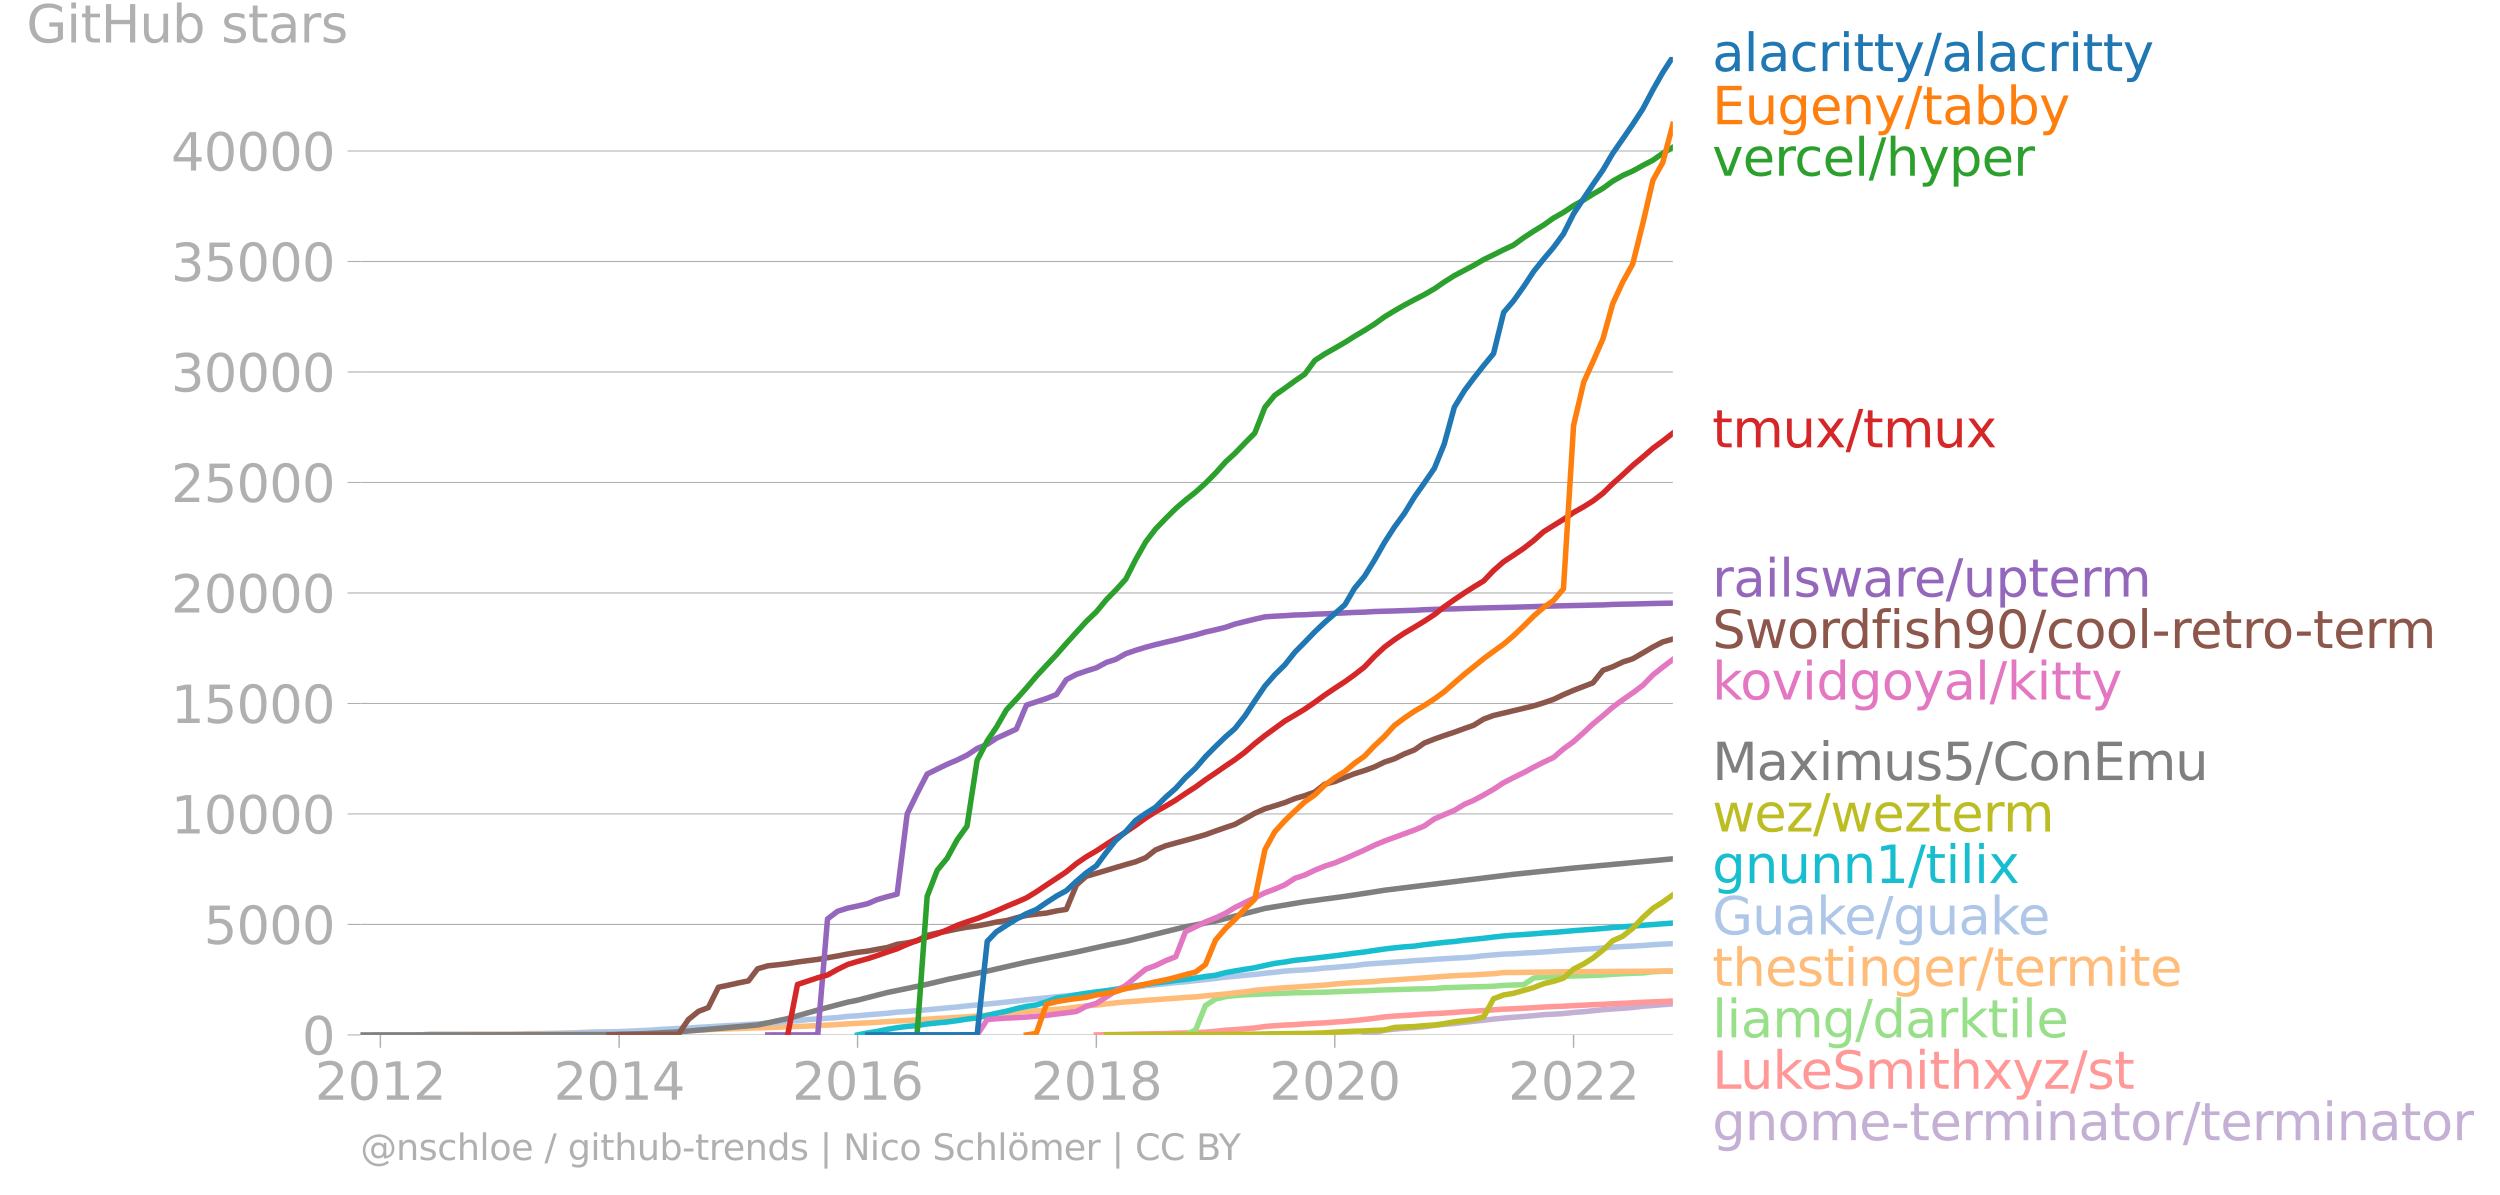 <svg xmlns="http://www.w3.org/2000/svg" xmlns:xlink="http://www.w3.org/1999/xlink" width="907.006" height="433.512" viewBox="0 0 680.254 325.134"><defs><style>*{stroke-linejoin:round;stroke-linecap:butt}</style></defs><g id="figure_1"><path id="patch_1" d="M0 325.134h680.254V0H0v325.134z" style="fill:none"/><g id="axes_1"><path id="patch_2" d="M98.073 281.606h357.12V15.494H98.073v266.112z" style="fill:none"/><g id="matplotlib.axis_1"><g id="xtick_1"><g id="line2d_1"><defs><path id="mca87d399ed" d="M0 0v3.5" style="stroke:#b0b0b0;stroke-width:.4"/></defs><use xlink:href="#mca87d399ed" x="103.495" y="281.606" style="fill:#b0b0b0;stroke:#b0b0b0;stroke-width:.4"/></g><g id="text_1" style="fill:#b0b0b0" transform="matrix(.14 0 0 -.14 85.68 299.244)"><defs><path id="DejaVuSans-32" d="M1228 531h2203V0H469v531q359 372 979 998 621 627 780 809 303 340 423 576 121 236 121 464 0 372-261 606-261 235-680 235-297 0-627-103-329-103-704-313v638q381 153 712 231 332 78 607 78 725 0 1156-363 431-362 431-968 0-288-108-546-107-257-392-607-78-91-497-524-418-433-1181-1211z" transform="scale(.016)"/><path id="DejaVuSans-30" d="M2034 4250q-487 0-733-480-245-479-245-1442 0-959 245-1439 246-480 733-480 491 0 736 480 246 480 246 1439 0 963-246 1442-245 480-736 480zm0 500q785 0 1199-621 414-620 414-1801 0-1178-414-1799Q2819-91 2034-91q-784 0-1198 620-414 621-414 1799 0 1181 414 1801 414 621 1198 621z" transform="scale(.016)"/><path id="DejaVuSans-31" d="M794 531h1031v3560L703 3866v575l1116 225h631V531h1031V0H794v531z" transform="scale(.016)"/></defs><use xlink:href="#DejaVuSans-32"/><use xlink:href="#DejaVuSans-30" x="63.623"/><use xlink:href="#DejaVuSans-31" x="127.246"/><use xlink:href="#DejaVuSans-32" x="190.869"/></g></g><g id="xtick_2"><use xlink:href="#mca87d399ed" id="line2d_2" x="168.466" y="281.606" style="fill:#b0b0b0;stroke:#b0b0b0;stroke-width:.4"/><g id="text_2" style="fill:#b0b0b0" transform="matrix(.14 0 0 -.14 150.651 299.244)"><defs><path id="DejaVuSans-34" d="M2419 4116 825 1625h1594v2491zm-166 550h794V1625h666v-525h-666V0h-628v1100H313v609l1940 2957z" transform="scale(.016)"/></defs><use xlink:href="#DejaVuSans-32"/><use xlink:href="#DejaVuSans-30" x="63.623"/><use xlink:href="#DejaVuSans-31" x="127.246"/><use xlink:href="#DejaVuSans-34" x="190.869"/></g></g><g id="xtick_3"><use xlink:href="#mca87d399ed" id="line2d_3" x="233.349" y="281.606" style="fill:#b0b0b0;stroke:#b0b0b0;stroke-width:.4"/><g id="text_3" style="fill:#b0b0b0" transform="matrix(.14 0 0 -.14 215.534 299.244)"><defs><path id="DejaVuSans-36" d="M2113 2584q-425 0-674-291-248-290-248-796 0-503 248-796 249-292 674-292t673 292q248 293 248 796 0 506-248 796-248 291-673 291zm1253 1979v-575q-238 112-480 171-242 60-480 60-625 0-955-422-329-422-376-1275 184 272 462 417 279 145 613 145 703 0 1111-427 408-426 408-1160 0-719-425-1154Q2819-91 2113-91q-810 0-1238 620-428 621-428 1799 0 1106 525 1764t1409 658q238 0 480-47t505-140z" transform="scale(.016)"/></defs><use xlink:href="#DejaVuSans-32"/><use xlink:href="#DejaVuSans-30" x="63.623"/><use xlink:href="#DejaVuSans-31" x="127.246"/><use xlink:href="#DejaVuSans-36" x="190.869"/></g></g><g id="xtick_4"><use xlink:href="#mca87d399ed" id="line2d_4" x="298.32" y="281.606" style="fill:#b0b0b0;stroke:#b0b0b0;stroke-width:.4"/><g id="text_4" style="fill:#b0b0b0" transform="matrix(.14 0 0 -.14 280.505 299.244)"><defs><path id="DejaVuSans-38" d="M2034 2216q-450 0-708-241-257-241-257-662 0-422 257-663 258-241 708-241t709 242q260 243 260 662 0 421-258 662-257 241-711 241zm-631 268q-406 100-633 378-226 279-226 679 0 559 398 884 399 325 1092 325 697 0 1094-325t397-884q0-400-227-679-226-278-629-378 456-106 710-416 255-309 255-755 0-679-414-1042Q2806-91 2034-91q-771 0-1186 362-414 363-414 1042 0 446 256 755 257 310 713 416zm-231 997q0-362 226-565 227-203 636-203 407 0 636 203 230 203 230 565 0 363-230 566-229 203-636 203-409 0-636-203-226-203-226-566z" transform="scale(.016)"/></defs><use xlink:href="#DejaVuSans-32"/><use xlink:href="#DejaVuSans-30" x="63.623"/><use xlink:href="#DejaVuSans-31" x="127.246"/><use xlink:href="#DejaVuSans-38" x="190.869"/></g></g><g id="xtick_5"><use xlink:href="#mca87d399ed" id="line2d_5" x="363.202" y="281.606" style="fill:#b0b0b0;stroke:#b0b0b0;stroke-width:.4"/><g id="text_5" style="fill:#b0b0b0" transform="matrix(.14 0 0 -.14 345.387 299.244)"><use xlink:href="#DejaVuSans-32"/><use xlink:href="#DejaVuSans-30" x="63.623"/><use xlink:href="#DejaVuSans-32" x="127.246"/><use xlink:href="#DejaVuSans-30" x="190.869"/></g></g><g id="xtick_6"><use xlink:href="#mca87d399ed" id="line2d_6" x="428.174" y="281.606" style="fill:#b0b0b0;stroke:#b0b0b0;stroke-width:.4"/><g id="text_6" style="fill:#b0b0b0" transform="matrix(.14 0 0 -.14 410.359 299.244)"><use xlink:href="#DejaVuSans-32"/><use xlink:href="#DejaVuSans-30" x="63.623"/><use xlink:href="#DejaVuSans-32" x="127.246"/><use xlink:href="#DejaVuSans-32" x="190.869"/></g></g></g><g id="matplotlib.axis_2"><g id="ytick_1"><path id="line2d_7" d="M98.073 281.606h357.12" clip-path="url(#p236f57dad3)" style="fill:none;stroke:#b0b0b0;stroke-width:.3;stroke-linecap:square"/><g id="line2d_8"><defs><path id="m97d17ff96e" d="M0 0h-3.5" style="stroke:#b0b0b0;stroke-width:.3"/></defs><use xlink:href="#m97d17ff96e" x="98.073" y="281.606" style="fill:#b0b0b0;stroke:#b0b0b0;stroke-width:.3"/></g><use xlink:href="#DejaVuSans-30" id="text_7" style="fill:#b0b0b0" transform="matrix(.14 0 0 -.14 82.166 286.925)"/></g><g id="ytick_2"><path id="line2d_9" d="M98.073 251.541h357.12" clip-path="url(#p236f57dad3)" style="fill:none;stroke:#b0b0b0;stroke-width:.3;stroke-linecap:square"/><use xlink:href="#m97d17ff96e" id="line2d_10" x="98.073" y="251.541" style="fill:#b0b0b0;stroke:#b0b0b0;stroke-width:.3"/><g id="text_8" style="fill:#b0b0b0" transform="matrix(.14 0 0 -.14 55.443 256.86)"><defs><path id="DejaVuSans-35" d="M691 4666h2478v-532H1269V2991q137 47 274 70 138 23 276 23 781 0 1237-428 457-428 457-1159 0-753-469-1171Q2575-91 1722-91q-294 0-599 50Q819 9 494 109v635q281-153 581-228t634-75q541 0 856 284 316 284 316 772 0 487-316 771-315 285-856 285-253 0-505-56-251-56-513-175v2344z" transform="scale(.016)"/></defs><use xlink:href="#DejaVuSans-35"/><use xlink:href="#DejaVuSans-30" x="63.623"/><use xlink:href="#DejaVuSans-30" x="127.246"/><use xlink:href="#DejaVuSans-30" x="190.869"/></g></g><g id="ytick_3"><path id="line2d_11" d="M98.073 221.476h357.12" clip-path="url(#p236f57dad3)" style="fill:none;stroke:#b0b0b0;stroke-width:.3;stroke-linecap:square"/><use xlink:href="#m97d17ff96e" id="line2d_12" x="98.073" y="221.476" style="fill:#b0b0b0;stroke:#b0b0b0;stroke-width:.3"/><g id="text_9" style="fill:#b0b0b0" transform="matrix(.14 0 0 -.14 46.536 226.795)"><use xlink:href="#DejaVuSans-31"/><use xlink:href="#DejaVuSans-30" x="63.623"/><use xlink:href="#DejaVuSans-30" x="127.246"/><use xlink:href="#DejaVuSans-30" x="190.869"/><use xlink:href="#DejaVuSans-30" x="254.492"/></g></g><g id="ytick_4"><path id="line2d_13" d="M98.073 191.411h357.12" clip-path="url(#p236f57dad3)" style="fill:none;stroke:#b0b0b0;stroke-width:.3;stroke-linecap:square"/><use xlink:href="#m97d17ff96e" id="line2d_14" x="98.073" y="191.411" style="fill:#b0b0b0;stroke:#b0b0b0;stroke-width:.3"/><g id="text_10" style="fill:#b0b0b0" transform="matrix(.14 0 0 -.14 46.536 196.73)"><use xlink:href="#DejaVuSans-31"/><use xlink:href="#DejaVuSans-35" x="63.623"/><use xlink:href="#DejaVuSans-30" x="127.246"/><use xlink:href="#DejaVuSans-30" x="190.869"/><use xlink:href="#DejaVuSans-30" x="254.492"/></g></g><g id="ytick_5"><path id="line2d_15" d="M98.073 161.346h357.12" clip-path="url(#p236f57dad3)" style="fill:none;stroke:#b0b0b0;stroke-width:.3;stroke-linecap:square"/><use xlink:href="#m97d17ff96e" id="line2d_16" x="98.073" y="161.346" style="fill:#b0b0b0;stroke:#b0b0b0;stroke-width:.3"/><g id="text_11" style="fill:#b0b0b0" transform="matrix(.14 0 0 -.14 46.536 166.665)"><use xlink:href="#DejaVuSans-32"/><use xlink:href="#DejaVuSans-30" x="63.623"/><use xlink:href="#DejaVuSans-30" x="127.246"/><use xlink:href="#DejaVuSans-30" x="190.869"/><use xlink:href="#DejaVuSans-30" x="254.492"/></g></g><g id="ytick_6"><path id="line2d_17" d="M98.073 131.281h357.12" clip-path="url(#p236f57dad3)" style="fill:none;stroke:#b0b0b0;stroke-width:.3;stroke-linecap:square"/><use xlink:href="#m97d17ff96e" id="line2d_18" x="98.073" y="131.281" style="fill:#b0b0b0;stroke:#b0b0b0;stroke-width:.3"/><g id="text_12" style="fill:#b0b0b0" transform="matrix(.14 0 0 -.14 46.536 136.6)"><use xlink:href="#DejaVuSans-32"/><use xlink:href="#DejaVuSans-35" x="63.623"/><use xlink:href="#DejaVuSans-30" x="127.246"/><use xlink:href="#DejaVuSans-30" x="190.869"/><use xlink:href="#DejaVuSans-30" x="254.492"/></g></g><g id="ytick_7"><path id="line2d_19" d="M98.073 101.216h357.12" clip-path="url(#p236f57dad3)" style="fill:none;stroke:#b0b0b0;stroke-width:.3;stroke-linecap:square"/><use xlink:href="#m97d17ff96e" id="line2d_20" x="98.073" y="101.216" style="fill:#b0b0b0;stroke:#b0b0b0;stroke-width:.3"/><g id="text_13" style="fill:#b0b0b0" transform="matrix(.14 0 0 -.14 46.536 106.535)"><defs><path id="DejaVuSans-33" d="M2597 2516q453-97 707-404 255-306 255-756 0-690-475-1069Q2609-91 1734-91q-293 0-604 58T488 141v609q262-153 574-231 313-78 654-78 593 0 904 234t311 681q0 413-289 645-289 233-804 233h-544v519h569q465 0 712 186t247 536q0 359-255 551-254 193-729 193-260 0-557-57-297-56-653-174v562q360 100 674 150t592 50q719 0 1137-327 419-326 419-882 0-388-222-655t-631-370z" transform="scale(.016)"/></defs><use xlink:href="#DejaVuSans-33"/><use xlink:href="#DejaVuSans-30" x="63.623"/><use xlink:href="#DejaVuSans-30" x="127.246"/><use xlink:href="#DejaVuSans-30" x="190.869"/><use xlink:href="#DejaVuSans-30" x="254.492"/></g></g><g id="ytick_8"><path id="line2d_21" d="M98.073 71.151h357.12" clip-path="url(#p236f57dad3)" style="fill:none;stroke:#b0b0b0;stroke-width:.3;stroke-linecap:square"/><use xlink:href="#m97d17ff96e" id="line2d_22" x="98.073" y="71.151" style="fill:#b0b0b0;stroke:#b0b0b0;stroke-width:.3"/><g id="text_14" style="fill:#b0b0b0" transform="matrix(.14 0 0 -.14 46.536 76.47)"><use xlink:href="#DejaVuSans-33"/><use xlink:href="#DejaVuSans-35" x="63.623"/><use xlink:href="#DejaVuSans-30" x="127.246"/><use xlink:href="#DejaVuSans-30" x="190.869"/><use xlink:href="#DejaVuSans-30" x="254.492"/></g></g><g id="ytick_9"><path id="line2d_23" d="M98.073 41.086h357.12" clip-path="url(#p236f57dad3)" style="fill:none;stroke:#b0b0b0;stroke-width:.3;stroke-linecap:square"/><use xlink:href="#m97d17ff96e" id="line2d_24" x="98.073" y="41.086" style="fill:#b0b0b0;stroke:#b0b0b0;stroke-width:.3"/><g id="text_15" style="fill:#b0b0b0" transform="matrix(.14 0 0 -.14 46.536 46.405)"><use xlink:href="#DejaVuSans-34"/><use xlink:href="#DejaVuSans-30" x="63.623"/><use xlink:href="#DejaVuSans-30" x="127.246"/><use xlink:href="#DejaVuSans-30" x="190.869"/><use xlink:href="#DejaVuSans-30" x="254.492"/></g></g><g id="text_16" style="fill:#b0b0b0" transform="matrix(.14 0 0 -.14 7.2 11.563)"><defs><path id="DejaVuSans-47" d="M3809 666v1253H2778v519h1656V434q-365-259-806-392-440-133-940-133-1094 0-1712 639-617 640-617 1780 0 1144 617 1783 618 639 1712 639 456 0 867-113 411-112 758-331v-672q-350 297-744 447t-828 150q-857 0-1287-478-429-478-429-1425 0-944 429-1422 430-478 1287-478 334 0 596 58 263 58 472 180z" transform="scale(.016)"/><path id="DejaVuSans-69" d="M603 3500h575V0H603v3500zm0 1363h575v-729H603v729z" transform="scale(.016)"/><path id="DejaVuSans-74" d="M1172 4494v-994h1184v-447H1172V1153q0-428 117-550t477-122h590V0h-590q-666 0-919 248-253 249-253 905v1900H172v447h422v994h578z" transform="scale(.016)"/><path id="DejaVuSans-48" d="M628 4666h631V2753h2294v1913h631V0h-631v2222H1259V0H628v4666z" transform="scale(.016)"/><path id="DejaVuSans-75" d="M544 1381v2119h575V1403q0-497 193-746 194-248 582-248 465 0 735 297 271 297 271 810v1984h575V0h-575v538q-209-319-486-474-276-155-642-155-603 0-916 375-312 375-312 1097zm1447 2203z" transform="scale(.016)"/><path id="DejaVuSans-62" d="M3116 1747q0 634-261 995t-717 361q-457 0-718-361t-261-995q0-634 261-995t718-361q456 0 717 361t261 995zM1159 2969q182 312 458 463 277 152 661 152 638 0 1036-506 399-506 399-1331T3314 415Q2916-91 2278-91q-384 0-661 152-276 152-458 464V0H581v4863h578V2969z" transform="scale(.016)"/><path id="DejaVuSans-73" d="M2834 3397v-544q-243 125-506 187-262 63-544 63-428 0-642-131t-214-394q0-200 153-314t616-217l197-44q612-131 870-370t258-667q0-488-386-773Q2250-91 1575-91q-281 0-586 55T347 128v594q319-166 628-249 309-82 613-82 406 0 624 139 219 139 219 392 0 234-158 359-157 125-692 241l-200 47q-534 112-772 345-237 233-237 639 0 494 350 762 350 269 994 269 318 0 599-47 282-46 519-140z" transform="scale(.016)"/><path id="DejaVuSans-61" d="M2194 1759q-697 0-966-159t-269-544q0-306 202-486 202-179 548-179 479 0 768 339t289 901v128h-572zm1147 238V0h-575v531q-197-318-491-470T1556-91q-537 0-855 302-317 302-317 808 0 590 395 890 396 300 1180 300h807v57q0 397-261 614t-733 217q-300 0-585-72-284-72-546-216v532q315 122 612 182 297 61 578 61 760 0 1135-394 375-393 375-1193z" transform="scale(.016)"/><path id="DejaVuSans-72" d="M2631 2963q-97 56-211 82-114 27-251 27-488 0-749-317t-261-911V0H581v3500h578v-544q182 319 472 473 291 155 707 155 59 0 131-8 72-7 159-23l3-590z" transform="scale(.016)"/></defs><use xlink:href="#DejaVuSans-47"/><use xlink:href="#DejaVuSans-69" x="77.49"/><use xlink:href="#DejaVuSans-74" x="105.273"/><use xlink:href="#DejaVuSans-48" x="144.482"/><use xlink:href="#DejaVuSans-75" x="219.678"/><use xlink:href="#DejaVuSans-62" x="283.057"/><use xlink:href="#DejaVuSans-20" x="346.533"/><use xlink:href="#DejaVuSans-73" x="378.32"/><use xlink:href="#DejaVuSans-74" x="430.42"/><use xlink:href="#DejaVuSans-61" x="469.629"/><use xlink:href="#DejaVuSans-72" x="530.908"/><use xlink:href="#DejaVuSans-73" x="572.021"/></g></g><path id="line2d_25" d="m371.29 281.606 2.667-.535 2.755-.77 2.666-.264 2.756-.24 2.755-.18 2.666-.235 2.756-.373 2.666-.295 2.755-.228 2.756-.319 2.488-.277 2.756-.3 2.666-.295 2.755-.276 2.667-.21 2.755-.211 2.755-.229 2.667-.276 2.755-.127 2.666-.174 2.756-.295 2.755-.21 2.489-.259 2.755-.282 2.666-.205 2.755-.174 2.667-.24 2.755-.32 2.755-.21 2.667-.222 2.755-.205" clip-path="url(#p236f57dad3)" style="fill:none;stroke:#c5b0d5;stroke-width:1.5;stroke-linecap:square"/><path id="line2d_26" d="m298.32 281.606 2.755-.072 2.489-.042 2.755-.042 2.666-.072 2.756-.048 2.666-.036 2.755-.048 2.756-.12 2.666-.067 2.755-.108 2.667-.096 2.755-.24 2.755-.295 2.489-.139 2.755-.24 2.667-.223 2.755-.402 2.666-.217 2.756-.174 2.755-.109 2.666-.216 2.756-.138 2.666-.133 2.755-.222 2.756-.186 2.577-.223 2.755-.295 2.667-.312 2.755-.385 2.666-.223 2.756-.168 2.755-.168 2.666-.217 2.756-.126 2.666-.138 2.755-.193 2.756-.204 2.488-.139 2.756-.15 2.666-.198 2.755-.18 2.667-.115 2.755-.126 2.755-.163 2.667-.174 2.755-.138 2.666-.096 2.756-.145 2.755-.132 2.489-.126 2.755-.103 2.666-.15 2.755-.12 2.667-.132 2.755-.157 2.755-.108 2.667-.102 2.755-.138" clip-path="url(#p236f57dad3)" style="fill:none;stroke:#ff9896;stroke-width:1.5;stroke-linecap:square"/><path id="line2d_27" d="m322.584 281.606 2.755-1.364 2.667-6.633 2.755-1.78 2.755-.643 2.489-.289 2.755-.198 2.667-.12 2.755-.145 2.666-.072 2.756-.108 2.755-.114 2.666-.036 2.756-.079 2.666-.048 2.755-.108 2.756-.108 2.577-.102 2.755-.067 2.667-.132 2.755-.102 2.666-.084 2.756-.066 2.755-.097 2.666-.048 2.756-.06 2.666-.252 2.755-.072 2.756-.09 2.488-.085 2.756-.048 2.666-.102 2.755-.235 2.667-.102 2.755-.084 2.755-1.81 2.667-.253 2.755-.066 2.666-.132 2.756-.114 2.755-.048 2.489-.103 2.755-.108 2.666-.192 2.755-.157 2.667-.114 2.755-.096 2.755-.33 2.667-.109 2.755-.054" clip-path="url(#p236f57dad3)" style="fill:none;stroke:#98df8a;stroke-width:1.5;stroke-linecap:square"/><g id="text_17" style="fill:#1f77b4" transform="matrix(.14 0 0 -.14 465.907 19.358)"><defs><path id="DejaVuSans-6c" d="M603 4863h575V0H603v4863z" transform="scale(.016)"/><path id="DejaVuSans-63" d="M3122 3366v-538q-244 135-489 202t-495 67q-560 0-870-355-309-354-309-995t309-996q310-354 870-354 250 0 495 67t489 202V134Q2881 22 2623-34q-257-57-548-57-791 0-1257 497-465 497-465 1341 0 856 470 1346 471 491 1290 491 265 0 518-55 253-54 491-163z" transform="scale(.016)"/><path id="DejaVuSans-79" d="M2059-325q-243-625-475-815-231-191-618-191H506v481h338q237 0 368 113 132 112 291 531l103 262L191 3500h609L1894 763l1094 2737h609L2059-325z" transform="scale(.016)"/><path id="DejaVuSans-2f" d="M1625 4666h531L531-594H0l1625 5260z" transform="scale(.016)"/></defs><use xlink:href="#DejaVuSans-61"/><use xlink:href="#DejaVuSans-6c" x="61.279"/><use xlink:href="#DejaVuSans-61" x="89.063"/><use xlink:href="#DejaVuSans-63" x="150.342"/><use xlink:href="#DejaVuSans-72" x="205.322"/><use xlink:href="#DejaVuSans-69" x="246.436"/><use xlink:href="#DejaVuSans-74" x="274.219"/><use xlink:href="#DejaVuSans-74" x="313.428"/><use xlink:href="#DejaVuSans-79" x="352.637"/><use xlink:href="#DejaVuSans-2f" x="411.816"/><use xlink:href="#DejaVuSans-61" x="445.508"/><use xlink:href="#DejaVuSans-6c" x="506.787"/><use xlink:href="#DejaVuSans-61" x="534.57"/><use xlink:href="#DejaVuSans-63" x="595.85"/><use xlink:href="#DejaVuSans-72" x="650.83"/><use xlink:href="#DejaVuSans-69" x="691.943"/><use xlink:href="#DejaVuSans-74" x="719.727"/><use xlink:href="#DejaVuSans-74" x="758.936"/><use xlink:href="#DejaVuSans-79" x="798.145"/></g><g id="text_18" style="fill:#ff7f0e" transform="matrix(.14 0 0 -.14 465.907 33.818)"><defs><path id="DejaVuSans-45" d="M628 4666h2950v-532H1259V2753h2222v-531H1259V531h2375V0H628v4666z" transform="scale(.016)"/><path id="DejaVuSans-67" d="M2906 1791q0 625-258 968-257 344-723 344-462 0-720-344-258-343-258-968 0-622 258-966t720-344q466 0 723 344 258 344 258 966zm575-1357q0-893-397-1329-396-436-1215-436-303 0-572 45t-522 139v559q253-137 500-202 247-66 503-66 566 0 847 295t281 892v285q-178-310-456-463T1784 0Q1141 0 747 490 353 981 353 1791q0 812 394 1302 394 491 1037 491 388 0 666-153t456-462v531h575V434z" transform="scale(.016)"/><path id="DejaVuSans-65" d="M3597 1894v-281H953q38-594 358-905t892-311q331 0 642 81t618 244V178Q3153 47 2828-22t-659-69q-838 0-1327 487-489 488-489 1320 0 859 464 1363 464 505 1252 505 706 0 1117-455 411-454 411-1235zm-575 169q-6 471-264 752-258 282-683 282-481 0-770-272t-333-766l2050 4z" transform="scale(.016)"/><path id="DejaVuSans-6e" d="M3513 2113V0h-575v2094q0 497-194 743-194 247-581 247-466 0-735-297-269-296-269-809V0H581v3500h578v-544q207 316 486 472 280 156 646 156 603 0 912-373 310-373 310-1098z" transform="scale(.016)"/></defs><use xlink:href="#DejaVuSans-45"/><use xlink:href="#DejaVuSans-75" x="63.184"/><use xlink:href="#DejaVuSans-67" x="126.563"/><use xlink:href="#DejaVuSans-65" x="190.039"/><use xlink:href="#DejaVuSans-6e" x="251.563"/><use xlink:href="#DejaVuSans-79" x="314.941"/><use xlink:href="#DejaVuSans-2f" x="374.121"/><use xlink:href="#DejaVuSans-74" x="407.813"/><use xlink:href="#DejaVuSans-61" x="447.021"/><use xlink:href="#DejaVuSans-62" x="508.301"/><use xlink:href="#DejaVuSans-62" x="571.777"/><use xlink:href="#DejaVuSans-79" x="635.254"/></g><g id="text_19" style="fill:#2ca02c" transform="matrix(.14 0 0 -.14 465.907 47.818)"><defs><path id="DejaVuSans-76" d="M191 3500h609L1894 563l1094 2937h609L2284 0h-781L191 3500z" transform="scale(.016)"/><path id="DejaVuSans-68" d="M3513 2113V0h-575v2094q0 497-194 743-194 247-581 247-466 0-735-297-269-296-269-809V0H581v4863h578V2956q207 316 486 472 280 156 646 156 603 0 912-373 310-373 310-1098z" transform="scale(.016)"/><path id="DejaVuSans-70" d="M1159 525v-1856H581v4831h578v-531q182 312 458 463 277 152 661 152 638 0 1036-506 399-506 399-1331T3314 415Q2916-91 2278-91q-384 0-661 152-276 152-458 464zm1957 1222q0 634-261 995t-717 361q-457 0-718-361t-261-995q0-634 261-995t718-361q456 0 717 361t261 995z" transform="scale(.016)"/></defs><use xlink:href="#DejaVuSans-76"/><use xlink:href="#DejaVuSans-65" x="59.18"/><use xlink:href="#DejaVuSans-72" x="120.703"/><use xlink:href="#DejaVuSans-63" x="159.566"/><use xlink:href="#DejaVuSans-65" x="214.547"/><use xlink:href="#DejaVuSans-6c" x="276.07"/><use xlink:href="#DejaVuSans-2f" x="303.854"/><use xlink:href="#DejaVuSans-68" x="337.545"/><use xlink:href="#DejaVuSans-79" x="400.924"/><use xlink:href="#DejaVuSans-70" x="460.104"/><use xlink:href="#DejaVuSans-65" x="523.58"/><use xlink:href="#DejaVuSans-72" x="585.104"/></g><g id="text_20" style="fill:#d62728" transform="matrix(.14 0 0 -.14 465.907 121.723)"><defs><path id="DejaVuSans-6d" d="M3328 2828q216 388 516 572t706 184q547 0 844-383 297-382 297-1088V0h-578v2094q0 503-179 746-178 244-543 244-447 0-707-297-259-296-259-809V0h-578v2094q0 506-178 748t-550 242q-441 0-701-298-259-298-259-808V0H581v3500h578v-544q197 322 472 475t653 153q382 0 649-194 267-193 395-562z" transform="scale(.016)"/><path id="DejaVuSans-78" d="M3513 3500 2247 1797 3578 0h-678L1881 1375 863 0H184l1360 1831L300 3500h678l928-1247 928 1247h679z" transform="scale(.016)"/></defs><use xlink:href="#DejaVuSans-74"/><use xlink:href="#DejaVuSans-6d" x="39.209"/><use xlink:href="#DejaVuSans-75" x="136.621"/><use xlink:href="#DejaVuSans-78" x="200"/><use xlink:href="#DejaVuSans-2f" x="259.18"/><use xlink:href="#DejaVuSans-74" x="292.871"/><use xlink:href="#DejaVuSans-6d" x="332.08"/><use xlink:href="#DejaVuSans-75" x="429.492"/><use xlink:href="#DejaVuSans-78" x="492.871"/></g><g id="text_21" style="fill:#9467bd" transform="matrix(.14 0 0 -.14 465.907 162.34)"><defs><path id="DejaVuSans-77" d="M269 3500h575l719-2731 715 2731h678l719-2731 716 2731h575L4050 0h-678l-753 2869L1863 0h-679L269 3500z" transform="scale(.016)"/></defs><use xlink:href="#DejaVuSans-72"/><use xlink:href="#DejaVuSans-61" x="41.113"/><use xlink:href="#DejaVuSans-69" x="102.393"/><use xlink:href="#DejaVuSans-6c" x="130.176"/><use xlink:href="#DejaVuSans-73" x="157.959"/><use xlink:href="#DejaVuSans-77" x="210.059"/><use xlink:href="#DejaVuSans-61" x="291.846"/><use xlink:href="#DejaVuSans-72" x="353.125"/><use xlink:href="#DejaVuSans-65" x="391.988"/><use xlink:href="#DejaVuSans-2f" x="453.512"/><use xlink:href="#DejaVuSans-75" x="487.203"/><use xlink:href="#DejaVuSans-70" x="550.582"/><use xlink:href="#DejaVuSans-74" x="614.059"/><use xlink:href="#DejaVuSans-65" x="653.268"/><use xlink:href="#DejaVuSans-72" x="714.791"/><use xlink:href="#DejaVuSans-6d" x="754.154"/></g><g id="text_22" style="fill:#8c564b" transform="matrix(.14 0 0 -.14 465.907 176.34)"><defs><path id="DejaVuSans-53" d="M3425 4513v-616q-359 172-678 256-319 85-616 85-515 0-795-200t-280-569q0-310 186-468 186-157 705-254l381-78q706-135 1042-474t336-907q0-679-455-1029Q2797-91 1919-91q-331 0-705 75-373 75-773 222v650q384-215 753-325 369-109 725-109 540 0 834 212 294 213 294 607 0 343-211 537t-692 291l-385 75q-706 140-1022 440-315 300-315 835 0 619 436 975t1201 356q329 0 669-60 341-59 697-177z" transform="scale(.016)"/><path id="DejaVuSans-6f" d="M1959 3097q-462 0-731-361t-269-989q0-628 267-989 268-361 733-361 460 0 728 362 269 363 269 988 0 622-269 986-268 364-728 364zm0 487q750 0 1178-488 429-487 429-1349 0-859-429-1349Q2709-91 1959-91q-753 0-1180 489-426 490-426 1349 0 862 426 1349 427 488 1180 488z" transform="scale(.016)"/><path id="DejaVuSans-64" d="M2906 2969v1894h575V0h-575v525q-181-312-458-464-276-152-664-152-634 0-1033 506-398 507-398 1332t398 1331q399 506 1033 506 388 0 664-152 277-151 458-463zM947 1747q0-634 261-995t717-361q456 0 718 361 263 361 263 995t-263 995q-262 361-718 361t-717-361q-261-361-261-995z" transform="scale(.016)"/><path id="DejaVuSans-66" d="M2375 4863v-479h-550q-309 0-430-125-120-125-120-450v-309h947v-447h-947V0H697v3053H147v447h550v244q0 584 272 851 272 268 862 268h544z" transform="scale(.016)"/><path id="DejaVuSans-39" d="M703 97v575q238-113 481-172 244-59 479-59 625 0 954 420 330 420 377 1277-181-269-460-413-278-144-615-144-700 0-1108 423-408 424-408 1159 0 718 425 1152 425 435 1131 435 810 0 1236-621 427-620 427-1801 0-1103-524-1761Q2575-91 1691-91q-238 0-482 47Q966 3 703 97zm1256 1978q425 0 673 290 249 291 249 798 0 503-249 795-248 292-673 292t-673-292q-248-292-248-795 0-507 248-798 248-290 673-290z" transform="scale(.016)"/><path id="DejaVuSans-2d" d="M313 2009h1684v-512H313v512z" transform="scale(.016)"/></defs><use xlink:href="#DejaVuSans-53"/><use xlink:href="#DejaVuSans-77" x="63.477"/><use xlink:href="#DejaVuSans-6f" x="145.264"/><use xlink:href="#DejaVuSans-72" x="206.445"/><use xlink:href="#DejaVuSans-64" x="245.809"/><use xlink:href="#DejaVuSans-66" x="309.285"/><use xlink:href="#DejaVuSans-69" x="344.49"/><use xlink:href="#DejaVuSans-73" x="372.273"/><use xlink:href="#DejaVuSans-68" x="424.373"/><use xlink:href="#DejaVuSans-39" x="487.752"/><use xlink:href="#DejaVuSans-30" x="551.375"/><use xlink:href="#DejaVuSans-2f" x="614.998"/><use xlink:href="#DejaVuSans-63" x="648.689"/><use xlink:href="#DejaVuSans-6f" x="703.67"/><use xlink:href="#DejaVuSans-6f" x="764.852"/><use xlink:href="#DejaVuSans-6c" x="826.033"/><use xlink:href="#DejaVuSans-2d" x="853.816"/><use xlink:href="#DejaVuSans-72" x="889.9"/><use xlink:href="#DejaVuSans-65" x="928.764"/><use xlink:href="#DejaVuSans-74" x="990.287"/><use xlink:href="#DejaVuSans-72" x="1029.496"/><use xlink:href="#DejaVuSans-6f" x="1068.359"/><use xlink:href="#DejaVuSans-2d" x="1131.416"/><use xlink:href="#DejaVuSans-74" x="1167.5"/><use xlink:href="#DejaVuSans-65" x="1206.709"/><use xlink:href="#DejaVuSans-72" x="1268.232"/><use xlink:href="#DejaVuSans-6d" x="1307.596"/></g><g id="text_23" style="fill:#e377c2" transform="matrix(.14 0 0 -.14 465.907 190.34)"><defs><path id="DejaVuSans-6b" d="M581 4863h578V1991l1716 1509h734L1753 1863 3688 0h-750L1159 1709V0H581v4863z" transform="scale(.016)"/></defs><use xlink:href="#DejaVuSans-6b"/><use xlink:href="#DejaVuSans-6f" x="54.285"/><use xlink:href="#DejaVuSans-76" x="115.467"/><use xlink:href="#DejaVuSans-69" x="174.646"/><use xlink:href="#DejaVuSans-64" x="202.43"/><use xlink:href="#DejaVuSans-67" x="265.906"/><use xlink:href="#DejaVuSans-6f" x="329.383"/><use xlink:href="#DejaVuSans-79" x="390.564"/><use xlink:href="#DejaVuSans-61" x="449.744"/><use xlink:href="#DejaVuSans-6c" x="511.023"/><use xlink:href="#DejaVuSans-2f" x="538.807"/><use xlink:href="#DejaVuSans-6b" x="572.498"/><use xlink:href="#DejaVuSans-69" x="630.408"/><use xlink:href="#DejaVuSans-74" x="658.191"/><use xlink:href="#DejaVuSans-74" x="697.4"/><use xlink:href="#DejaVuSans-79" x="736.609"/></g><g id="text_24" style="fill:#7f7f7f" transform="matrix(.14 0 0 -.14 465.907 212.258)"><defs><path id="DejaVuSans-4d" d="M628 4666h941l1190-3175 1197 3175h941V0h-616v4097L3078 897h-634L1241 4097V0H628v4666z" transform="scale(.016)"/><path id="DejaVuSans-43" d="M4122 4306v-665q-319 297-680 443-361 147-767 147-800 0-1225-489t-425-1414q0-922 425-1411t1225-489q406 0 767 147t680 444V359q-331-225-702-338-370-112-782-112-1060 0-1670 648-609 649-609 1771 0 1125 609 1773 610 649 1670 649 418 0 788-111 371-111 696-333z" transform="scale(.016)"/></defs><use xlink:href="#DejaVuSans-4d"/><use xlink:href="#DejaVuSans-61" x="86.279"/><use xlink:href="#DejaVuSans-78" x="147.559"/><use xlink:href="#DejaVuSans-69" x="206.738"/><use xlink:href="#DejaVuSans-6d" x="234.521"/><use xlink:href="#DejaVuSans-75" x="331.934"/><use xlink:href="#DejaVuSans-73" x="395.313"/><use xlink:href="#DejaVuSans-35" x="447.412"/><use xlink:href="#DejaVuSans-2f" x="511.035"/><use xlink:href="#DejaVuSans-43" x="544.727"/><use xlink:href="#DejaVuSans-6f" x="614.551"/><use xlink:href="#DejaVuSans-6e" x="675.732"/><use xlink:href="#DejaVuSans-45" x="739.111"/><use xlink:href="#DejaVuSans-6d" x="802.295"/><use xlink:href="#DejaVuSans-75" x="899.707"/></g><g id="text_25" style="fill:#bcbd22" transform="matrix(.14 0 0 -.14 465.907 226.258)"><defs><path id="DejaVuSans-7a" d="M353 3500h2731v-525L922 459h2162V0H275v525l2163 2516H353v459z" transform="scale(.016)"/></defs><use xlink:href="#DejaVuSans-77"/><use xlink:href="#DejaVuSans-65" x="81.787"/><use xlink:href="#DejaVuSans-7a" x="143.311"/><use xlink:href="#DejaVuSans-2f" x="195.801"/><use xlink:href="#DejaVuSans-77" x="229.492"/><use xlink:href="#DejaVuSans-65" x="311.279"/><use xlink:href="#DejaVuSans-7a" x="372.803"/><use xlink:href="#DejaVuSans-74" x="425.293"/><use xlink:href="#DejaVuSans-65" x="464.502"/><use xlink:href="#DejaVuSans-72" x="526.025"/><use xlink:href="#DejaVuSans-6d" x="565.389"/></g><g id="text_26" style="fill:#17becf" transform="matrix(.14 0 0 -.14 465.907 240.258)"><use xlink:href="#DejaVuSans-67"/><use xlink:href="#DejaVuSans-6e" x="63.477"/><use xlink:href="#DejaVuSans-75" x="126.855"/><use xlink:href="#DejaVuSans-6e" x="190.234"/><use xlink:href="#DejaVuSans-6e" x="253.613"/><use xlink:href="#DejaVuSans-31" x="316.992"/><use xlink:href="#DejaVuSans-2f" x="380.615"/><use xlink:href="#DejaVuSans-74" x="414.307"/><use xlink:href="#DejaVuSans-69" x="453.516"/><use xlink:href="#DejaVuSans-6c" x="481.299"/><use xlink:href="#DejaVuSans-69" x="509.082"/><use xlink:href="#DejaVuSans-78" x="536.865"/></g><g id="text_27" style="fill:#aec7e8" transform="matrix(.14 0 0 -.14 465.907 254.258)"><use xlink:href="#DejaVuSans-47"/><use xlink:href="#DejaVuSans-75" x="77.49"/><use xlink:href="#DejaVuSans-61" x="140.869"/><use xlink:href="#DejaVuSans-6b" x="202.148"/><use xlink:href="#DejaVuSans-65" x="256.434"/><use xlink:href="#DejaVuSans-2f" x="317.957"/><use xlink:href="#DejaVuSans-67" x="351.648"/><use xlink:href="#DejaVuSans-75" x="415.125"/><use xlink:href="#DejaVuSans-61" x="478.504"/><use xlink:href="#DejaVuSans-6b" x="539.783"/><use xlink:href="#DejaVuSans-65" x="594.068"/></g><g id="text_28" style="fill:#ffbb78" transform="matrix(.14 0 0 -.14 465.907 268.258)"><use xlink:href="#DejaVuSans-74"/><use xlink:href="#DejaVuSans-68" x="39.209"/><use xlink:href="#DejaVuSans-65" x="102.588"/><use xlink:href="#DejaVuSans-73" x="164.111"/><use xlink:href="#DejaVuSans-74" x="216.211"/><use xlink:href="#DejaVuSans-69" x="255.42"/><use xlink:href="#DejaVuSans-6e" x="283.203"/><use xlink:href="#DejaVuSans-67" x="346.582"/><use xlink:href="#DejaVuSans-65" x="410.059"/><use xlink:href="#DejaVuSans-72" x="471.582"/><use xlink:href="#DejaVuSans-2f" x="512.695"/><use xlink:href="#DejaVuSans-74" x="546.387"/><use xlink:href="#DejaVuSans-65" x="585.596"/><use xlink:href="#DejaVuSans-72" x="647.119"/><use xlink:href="#DejaVuSans-6d" x="686.482"/><use xlink:href="#DejaVuSans-69" x="783.895"/><use xlink:href="#DejaVuSans-74" x="811.678"/><use xlink:href="#DejaVuSans-65" x="850.887"/></g><g id="text_29" style="fill:#98df8a" transform="matrix(.14 0 0 -.14 465.907 282.258)"><use xlink:href="#DejaVuSans-6c"/><use xlink:href="#DejaVuSans-69" x="27.783"/><use xlink:href="#DejaVuSans-61" x="55.566"/><use xlink:href="#DejaVuSans-6d" x="116.846"/><use xlink:href="#DejaVuSans-67" x="214.258"/><use xlink:href="#DejaVuSans-2f" x="277.734"/><use xlink:href="#DejaVuSans-64" x="311.426"/><use xlink:href="#DejaVuSans-61" x="374.902"/><use xlink:href="#DejaVuSans-72" x="436.182"/><use xlink:href="#DejaVuSans-6b" x="477.295"/><use xlink:href="#DejaVuSans-74" x="535.205"/><use xlink:href="#DejaVuSans-69" x="574.414"/><use xlink:href="#DejaVuSans-6c" x="602.197"/><use xlink:href="#DejaVuSans-65" x="629.98"/></g><g id="text_30" style="fill:#ff9896" transform="matrix(.14 0 0 -.14 465.907 296.258)"><defs><path id="DejaVuSans-4c" d="M628 4666h631V531h2272V0H628v4666z" transform="scale(.016)"/></defs><use xlink:href="#DejaVuSans-4c"/><use xlink:href="#DejaVuSans-75" x="53.963"/><use xlink:href="#DejaVuSans-6b" x="117.342"/><use xlink:href="#DejaVuSans-65" x="171.627"/><use xlink:href="#DejaVuSans-53" x="233.15"/><use xlink:href="#DejaVuSans-6d" x="296.627"/><use xlink:href="#DejaVuSans-69" x="394.039"/><use xlink:href="#DejaVuSans-74" x="421.822"/><use xlink:href="#DejaVuSans-68" x="461.031"/><use xlink:href="#DejaVuSans-78" x="524.41"/><use xlink:href="#DejaVuSans-79" x="583.59"/><use xlink:href="#DejaVuSans-7a" x="642.77"/><use xlink:href="#DejaVuSans-2f" x="695.26"/><use xlink:href="#DejaVuSans-73" x="728.951"/><use xlink:href="#DejaVuSans-74" x="781.051"/></g><g id="text_31" style="fill:#c5b0d5" transform="matrix(.14 0 0 -.14 465.907 310.258)"><use xlink:href="#DejaVuSans-67"/><use xlink:href="#DejaVuSans-6e" x="63.477"/><use xlink:href="#DejaVuSans-6f" x="126.855"/><use xlink:href="#DejaVuSans-6d" x="188.037"/><use xlink:href="#DejaVuSans-65" x="285.449"/><use xlink:href="#DejaVuSans-2d" x="346.973"/><use xlink:href="#DejaVuSans-74" x="383.057"/><use xlink:href="#DejaVuSans-65" x="422.266"/><use xlink:href="#DejaVuSans-72" x="483.789"/><use xlink:href="#DejaVuSans-6d" x="523.152"/><use xlink:href="#DejaVuSans-69" x="620.564"/><use xlink:href="#DejaVuSans-6e" x="648.348"/><use xlink:href="#DejaVuSans-61" x="711.727"/><use xlink:href="#DejaVuSans-74" x="773.006"/><use xlink:href="#DejaVuSans-6f" x="812.215"/><use xlink:href="#DejaVuSans-72" x="873.396"/><use xlink:href="#DejaVuSans-2f" x="914.51"/><use xlink:href="#DejaVuSans-74" x="948.201"/><use xlink:href="#DejaVuSans-65" x="987.41"/><use xlink:href="#DejaVuSans-72" x="1048.934"/><use xlink:href="#DejaVuSans-6d" x="1088.297"/><use xlink:href="#DejaVuSans-69" x="1185.709"/><use xlink:href="#DejaVuSans-6e" x="1213.492"/><use xlink:href="#DejaVuSans-61" x="1276.871"/><use xlink:href="#DejaVuSans-74" x="1338.15"/><use xlink:href="#DejaVuSans-6f" x="1377.359"/><use xlink:href="#DejaVuSans-72" x="1438.541"/></g><g id="text_32" style="fill:#b0b0b0" transform="matrix(.097 0 0 -.097 98.073 315.643)"><defs><path id="DejaVuSans-40" d="M2381 1678q0-447 222-702 222-254 610-254 384 0 604 256 221 256 221 700 0 438-225 695-225 258-607 258-378 0-602-256-223-256-223-697zm1703-934q-187-241-429-355t-564-114q-538 0-874 389t-336 1014q0 625 337 1015 338 391 873 391 322 0 565-117 244-117 428-354v409h447V722q457 69 714 417 258 349 258 902 0 334-99 628-98 294-298 544-325 409-792 626t-1017 217q-384 0-738-102-353-101-653-301-490-319-767-836-276-517-276-1120 0-497 179-932 180-434 521-765 328-325 759-495 431-171 922-171 403 0 792 136t714 389l281-347q-390-303-851-464t-936-161q-578 0-1091 205-512 205-912 595Q841 78 631 592q-209 514-209 1105 0 569 212 1084 213 516 607 907 403 396 931 607t1119 211q662 0 1229-272 568-271 952-771 234-307 357-666 124-359 124-744 0-822-497-1297T4084 263v481z" transform="scale(.016)"/><path id="DejaVuSans-7c" d="M1344 4891v-6400H813v6400h531z" transform="scale(.016)"/><path id="DejaVuSans-4e" d="M628 4666h850L3547 763v3903h612V0h-850L1241 3903V0H628v4666z" transform="scale(.016)"/><path id="DejaVuSans-f6" d="M1959 3097q-462 0-731-361t-269-989q0-628 267-989 268-361 733-361 460 0 728 362 269 363 269 988 0 622-269 986-268 364-728 364zm0 487q750 0 1178-488 429-487 429-1349 0-859-429-1349Q2709-91 1959-91q-753 0-1180 489-426 490-426 1349 0 862 426 1349 427 488 1180 488zm295 1266h634v-631h-634v631zm-1222 0h634v-631h-634v631z" transform="scale(.016)"/><path id="DejaVuSans-42" d="M1259 2228V519h1013q509 0 754 211 246 211 246 645 0 438-246 645-245 208-754 208H1259zm0 1919V2741h935q462 0 688 173 227 174 227 530 0 353-227 528-226 175-688 175h-935zm-631 519h1613q722 0 1112-300 391-300 391-853 0-429-200-682t-588-315q466-100 724-418 258-317 258-792 0-625-425-966Q3088 0 2303 0H628v4666z" transform="scale(.016)"/><path id="DejaVuSans-59" d="M-13 4666h679l1293-1919 1285 1919h678L2272 2222V0h-634v2222L-13 4666z" transform="scale(.016)"/></defs><use xlink:href="#DejaVuSans-40"/><use xlink:href="#DejaVuSans-6e" x="100"/><use xlink:href="#DejaVuSans-73" x="163.379"/><use xlink:href="#DejaVuSans-63" x="215.479"/><use xlink:href="#DejaVuSans-68" x="270.459"/><use xlink:href="#DejaVuSans-6c" x="333.838"/><use xlink:href="#DejaVuSans-6f" x="361.621"/><use xlink:href="#DejaVuSans-65" x="422.803"/><use xlink:href="#DejaVuSans-20" x="484.326"/><use xlink:href="#DejaVuSans-2f" x="516.113"/><use xlink:href="#DejaVuSans-20" x="549.805"/><use xlink:href="#DejaVuSans-67" x="581.592"/><use xlink:href="#DejaVuSans-69" x="645.068"/><use xlink:href="#DejaVuSans-74" x="672.852"/><use xlink:href="#DejaVuSans-68" x="712.061"/><use xlink:href="#DejaVuSans-75" x="775.439"/><use xlink:href="#DejaVuSans-62" x="838.818"/><use xlink:href="#DejaVuSans-2d" x="902.295"/><use xlink:href="#DejaVuSans-74" x="938.379"/><use xlink:href="#DejaVuSans-72" x="977.588"/><use xlink:href="#DejaVuSans-65" x="1016.451"/><use xlink:href="#DejaVuSans-6e" x="1077.975"/><use xlink:href="#DejaVuSans-64" x="1141.354"/><use xlink:href="#DejaVuSans-73" x="1204.83"/><use xlink:href="#DejaVuSans-20" x="1256.93"/><use xlink:href="#DejaVuSans-7c" x="1288.717"/><use xlink:href="#DejaVuSans-20" x="1322.408"/><use xlink:href="#DejaVuSans-4e" x="1354.195"/><use xlink:href="#DejaVuSans-69" x="1429"/><use xlink:href="#DejaVuSans-63" x="1456.783"/><use xlink:href="#DejaVuSans-6f" x="1511.764"/><use xlink:href="#DejaVuSans-20" x="1572.945"/><use xlink:href="#DejaVuSans-53" x="1604.732"/><use xlink:href="#DejaVuSans-63" x="1668.209"/><use xlink:href="#DejaVuSans-68" x="1723.189"/><use xlink:href="#DejaVuSans-6c" x="1786.568"/><use xlink:href="#DejaVuSans-f6" x="1814.352"/><use xlink:href="#DejaVuSans-6d" x="1875.533"/><use xlink:href="#DejaVuSans-65" x="1972.945"/><use xlink:href="#DejaVuSans-72" x="2034.469"/><use xlink:href="#DejaVuSans-20" x="2075.582"/><use xlink:href="#DejaVuSans-7c" x="2107.369"/><use xlink:href="#DejaVuSans-20" x="2141.061"/><use xlink:href="#DejaVuSans-43" x="2172.848"/><use xlink:href="#DejaVuSans-43" x="2242.672"/><use xlink:href="#DejaVuSans-20" x="2312.496"/><use xlink:href="#DejaVuSans-42" x="2344.283"/><use xlink:href="#DejaVuSans-59" x="2407.387"/></g><path id="line2d_28" d="m114.25 281.606 2.755-.198h8.177l2.666-.006 2.755-.006h8.177l2.489-.06 2.755-.078 2.667-.024 2.755-.042 2.666-.042 2.755-.055 2.756-.114 2.666-.072 2.755-.06 2.667-.042 2.755-.054 2.755-.03 2.489-.055 2.755-.096 2.667-.06 2.755-.072 2.666-.048 2.756-.084 2.755-.066 2.666-.06 2.756-.145 2.666-.084 2.755-.084 2.756-.115 2.488-.06 2.756-.09 2.666-.084 2.755-.138 2.667-.085 2.755-.096 2.755-.138 2.667-.132 2.755-.15 2.666-.181 2.756-.15 2.755-.127 2.577-.156 2.756-.18 2.666-.169 2.755-.126 2.667-.174 2.755-.205 2.755-.186 2.667-.132 2.755-.175 2.666-.15 2.756-.21 2.755-.265 2.489-.247 2.755-.234 2.666-.259 2.756-.228 2.666-.217 2.755-.186 2.755-.18 2.667-.235 2.755-.385 2.667-.325 2.755-.216 2.755-.313 2.489-.288 2.755-.271 2.666-.174 2.756-.24 2.666-.181 2.755-.21 2.756-.181 2.666-.223 2.755-.156 2.667-.277 2.755-.258 2.755-.24 2.489-.301 2.755-.289 2.667-.409 2.755-.252 2.666-.229 2.756-.234 2.755-.163 2.666-.198 2.756-.174 2.666-.175 2.755-.288 2.756-.223 2.577-.174 2.755-.133 2.667-.168 2.755-.265 2.666-.156 2.756-.204 2.755-.175 2.666-.174 2.756-.223 2.666-.192 2.755-.174 2.756-.127 2.488-.102 2.756-.18 2.666-.139 2.755-.312 2.667-.018 2.755-.03 2.755-.048 2.667-.03 2.755-.049 2.666-.048 2.756-.024 2.755-.018h2.489l2.755-.012 2.666-.036 2.755-.012 2.667-.018 2.755-.012 2.755-.018 2.667-.024 2.755-.006" clip-path="url(#p236f57dad3)" style="fill:none;stroke:#ffbb78;stroke-width:1.5;stroke-linecap:square"/><path id="line2d_29" d="m114.25 281.606 2.755-.114h21.775l2.489-.006 2.755-.03 2.667-.084 2.755-.066 2.666-.054 2.755-.066 2.756-.163 2.666-.114 2.755-.078 2.667-.066 2.755-.066 2.755-.109 2.489-.132 2.755-.114 2.667-.193 2.755-.168 2.666-.114 2.756-.133 2.755-.204 2.666-.138 2.756-.18 2.666-.151 2.755-.126 2.756-.205 2.488-.132 2.756-.21 2.666-.139 2.755-.403 2.667-.126 2.755-.295 2.755-.18 2.667-.174 2.755-.199 2.666-.318 2.756-.163 2.755-.252 2.577-.21 2.756-.223 2.666-.3 2.755-.17 2.667-.24 2.755-.228 2.755-.253 2.667-.264 2.755-.24 2.666-.302 2.756-.252 2.755-.27 2.489-.23 2.755-.294 2.666-.294 2.756-.32 2.666-.27 2.755-.264 2.755-.301 2.667-.247 2.755-.288 2.667-.277 2.755-.258 2.755-.41 2.489-.372 2.755-.337 2.666-.397 2.756-.433 2.666-.234 2.755-.3 2.756-.301 2.666-.223 2.755-.319 2.667-.264 2.755-.33 2.755-.35 2.489-.222 2.755-.265 2.667-.24 2.755-.33 2.666-.265 2.756-.32 2.755-.204 2.666-.132 2.756-.216 2.666-.289 2.755-.18 2.756-.253 2.577-.216 2.755-.367 2.667-.205 2.755-.18 2.666-.192 2.756-.169 2.755-.252 2.666-.139 2.756-.204 2.666-.168 2.755-.163 2.756-.144 2.488-.192 2.756-.32 2.666-.216 2.755-.222 2.667-.09 2.755-.187 2.755-.132 2.667-.162 2.755-.21 2.666-.205 2.756-.157 2.755-.18 2.489-.138 2.755-.21 2.666-.235 2.755-.145 2.667-.126 2.755-.168 2.755-.205 2.667-.168 2.755-.114" clip-path="url(#p236f57dad3)" style="fill:none;stroke:#aec7e8;stroke-width:1.5;stroke-linecap:square"/><path id="line2d_30" d="m233.349 281.606 2.755-.54 2.577-.41 2.756-.57 2.666-.446 2.755-.349 2.667-.216 2.755-.457 2.755-.289 2.667-.246 2.755-.367 2.666-.42 2.756-.326 2.755-.667 2.489-.595 2.755-.56 2.666-.697 2.756-.613 2.666-.38 2.755-.859 2.755-.992 2.667-.355 2.755-.523 2.667-.457 2.755-.373 2.755-.343 2.489-.36 2.755-.536 2.666-.408 2.756-.385 2.666-.391 2.755-.319 2.756-.379 2.666-.294 2.755-.373 2.667-.403 2.755-.343 2.755-.715 2.489-.445 2.755-.457 2.667-.421 2.755-.607 2.666-.578 2.756-.372 2.755-.47 2.666-.27 2.756-.319 2.666-.306 2.755-.337 2.756-.355 2.577-.349 2.755-.33 2.667-.403 2.755-.403 2.666-.313 2.756-.276 2.755-.199 2.666-.385 2.756-.312 2.666-.319 2.755-.235 2.756-.354 2.488-.247 2.756-.288 2.666-.325 2.755-.307 2.667-.21 2.755-.163 2.755-.198 2.667-.229 2.755-.168 2.666-.216 2.756-.247 2.755-.21 2.489-.169 2.755-.216 2.666-.27 2.755-.17 2.667-.198 2.755-.234 2.755-.199 2.667-.204 2.755-.198" clip-path="url(#p236f57dad3)" style="fill:none;stroke:#17becf;stroke-width:1.5;stroke-linecap:square"/><path id="line2d_31" d="m301.075 281.606 2.489-.03 2.755-.006 2.666-.012h5.422l2.755-.006 2.756-.018 2.666-.006 2.755-.018 2.667-.006 2.755-.006h2.755l2.489-.042 2.755-.036 2.667-.018 2.755-.06 2.666-.048 2.756-.024 2.755-.048 2.666-.018 2.756-.06 2.666-.109 2.755-.174 2.756-.144 2.577-.127 2.755-.066 2.667-.162 2.755-.078 2.666-.722 2.756-.12 2.755-.108 2.666-.253 2.756-.162 2.666-.385 2.755-.493 2.756-.325 2.488-.337 2.756-.71 2.666-4.906 2.755-1.034 2.667-.445 2.755-.788 2.755-.77 2.667-1.058 2.755-.655 2.666-.848 2.756-2.483 2.755-1.395 2.489-1.588 2.755-2.188 2.666-2.538 2.755-1.245 2.667-2.134 2.755-2.929 2.755-2.507 2.667-1.702 2.755-1.96" clip-path="url(#p236f57dad3)" style="fill:none;stroke:#bcbd22;stroke-width:1.5;stroke-linecap:square"/><path id="line2d_32" d="m98.073 281.606 27.109-.012 40.529-.102 7.999-.174 10.843-.535 21.598-1.882 8.177-1.744 8.177-2.333 5.422-1.42 2.666-.703 2.756-.559 8.088-2.08 10.843-2.237 5.422-1.293 10.932-2.297 10.666-2.447 13.598-2.742 8.177-1.822 5.244-1.059 16.265-3.998 8.177-1.534 13.421-3.457 10.843-1.816 10.933-1.461 5.332-.812 5.422-.854 5.422-.68 29.686-3.65 16.354-1.707 27.02-2.507h0" clip-path="url(#p236f57dad3)" style="fill:none;stroke:#7f7f7f;stroke-width:1.5;stroke-linecap:square"/><path id="line2d_33" d="m263.123 281.606 2.756-.012 2.755-4.173 2.489-.222 2.755-.174 2.666-.115 2.756-.162 2.666-.21 2.755-.259 2.755-.355 2.667-.33 2.755-.367 2.667-1.413 2.755-.794 2.755-1.768 2.489-1.617 2.755-1.474 2.666-2.212 2.756-2.231 2.666-.974 2.755-1.335 2.756-1.083 2.666-6.83 2.755-1.33 2.667-1.316 2.755-1.1 2.755-1.293 2.489-1.522 2.755-1.352 2.667-1.287 2.755-1.371 2.666-.974 2.756-1.179 2.755-1.798 2.666-.878 2.756-1.323 2.666-1.094 2.755-.884 2.756-1.154 2.577-1.125 2.755-1.238 2.667-1.275 2.755-1.16 2.666-.969 2.756-1.016 2.755-1.01 2.666-1.107 2.756-1.918 2.666-1.16 2.755-1.16 2.756-1.66 2.488-1.07 2.756-1.468 2.666-1.545 2.755-1.798 2.667-1.371 2.755-1.353 2.755-1.491 2.667-1.347 2.755-1.305 2.666-2.309 2.756-2.002 2.755-2.454 2.489-2.333 2.755-2.267 2.666-2.32 2.755-2.027 2.667-1.846 2.755-2.056 2.755-2.839 2.667-2.122 2.755-2.087" clip-path="url(#p236f57dad3)" style="fill:none;stroke:#e377c2;stroke-width:1.5;stroke-linecap:square"/><path id="line2d_34" d="m165.71 281.606 2.756-.066 2.755-.036 2.489-.006h2.755l2.667-.018 2.755-.006 2.666-.006 2.756-4.047 2.755-2.23 2.666-1.017 2.756-5.538 2.666-.553 2.755-.62 2.756-.558 2.488-3.295 2.756-.806 2.666-.283 2.755-.33 2.667-.421 2.755-.367 2.755-.349 2.667-.457 2.755-.475 2.666-.523 2.756-.463 2.755-.337 2.577-.487 2.756-.487 2.666-.878 2.755-.379 2.667-.595 2.755-1.461 2.755-.638 2.667-.505 2.755-.589 2.666-.48 2.756-.35 2.755-.517 2.489-.535 2.755-.397 2.666-.757 2.756-.656 2.666-.349 2.755-.288 2.755-.59 2.667-.42 2.755-6.633 2.667-2.375 2.755-.8 2.755-.823 2.489-.752 2.755-.812 2.666-.751 2.756-1.113 2.666-2.11 2.755-1.125 2.756-.77 2.666-.715 2.755-.776 2.667-.77 2.755-1.004 2.755-.968 2.489-.83 2.755-1.515 2.667-1.51 2.755-1.22 2.666-.8 2.756-.883 2.755-1.107 2.666-.787 2.756-.987 2.666-2.122 2.755-.728 2.756-1.112 2.577-1.01 2.755-.872 2.667-.968 2.755-1.33 2.666-.877 2.756-1.347 2.755-1.094 2.666-1.87 2.756-1.083 2.666-.95 2.755-.914 2.756-1.01 2.488-.872 2.756-1.696 2.666-.974 2.755-.65 2.667-.642 2.755-.656 2.755-.667 2.667-.818 2.755-.956 2.666-1.275 2.756-1.178 2.755-1.065 2.489-.95 2.755-3.433 2.666-.962 2.755-1.305 2.667-.86 2.755-1.593 2.755-1.624 2.667-1.377 2.755-.782" clip-path="url(#p236f57dad3)" style="fill:none;stroke:#8c564b;stroke-width:1.5;stroke-linecap:square"/><path id="line2d_35" d="m208.907 281.606 2.666-.006h2.755l2.667-.006h2.755l2.755-.012 2.667-31.538 2.755-2.092 2.666-.842 2.756-.577 2.755-.65 2.577-1.094 2.756-.806 2.666-.685 2.755-21.864 2.667-5.484 2.755-5.327 2.755-1.36 2.667-1.298 2.755-1.172 2.666-1.305 2.756-1.828 2.755-1.13 2.489-1.654 2.755-1.239 2.666-1.239 2.756-6.53 2.666-.884 2.755-.908 2.755-1.106 2.667-4.023 2.755-1.455 2.667-.914 2.755-.866 2.755-1.479 2.489-.806 2.755-1.551 2.666-.92 2.756-.842 2.666-.71 2.755-.667 2.756-.631 2.666-.68 2.755-.673 2.667-.77 2.755-.62 2.755-.685 2.489-.865 2.755-.68 2.667-.65 2.755-.63 2.666-.181 2.756-.144 2.755-.187 2.666-.066 2.756-.162 2.666-.09 2.755-.115 2.756-.138 2.577-.126 2.755-.072 2.667-.175 2.755-.078 2.666-.072 2.756-.108 2.755-.079 2.666-.15 2.756-.096 2.666-.084 2.755-.06 2.756-.103 2.488-.06 2.756-.084 2.666-.066 2.755-.066 2.667-.06 2.755-.09 2.755-.073 2.667-.102 2.755-.072 2.666-.06 2.756-.066 2.755-.049 2.489-.072 2.755-.048 2.666-.138 2.755-.06 2.667-.048 2.755-.066 2.755-.079 2.667-.054 2.755-.042" clip-path="url(#p236f57dad3)" style="fill:none;stroke:#9467bd;stroke-width:1.5;stroke-linecap:square"/><path id="line2d_36" d="m214.328 281.606 2.667-13.733 2.755-.902 2.755-.926 2.667-.746 2.755-1.533 2.666-1.311 2.756-.854 2.755-.751 2.577-.842 2.756-.962 2.666-.878 2.755-1.22 2.667-1.035 2.755-.914 2.755-.878 2.667-1.1 2.755-1.24 2.666-.95 2.756-.901 2.755-1.07 2.489-1.01 2.755-1.227 2.666-1.107 2.756-1.208 2.666-1.63 2.755-1.858 2.755-1.81 2.667-1.786 2.755-2.248 2.667-1.834 2.755-1.606 2.755-1.822 2.489-1.6 2.755-1.713 2.666-1.804 2.756-2.026 2.666-1.678 2.755-1.54 2.756-1.635 2.666-1.816 2.755-1.78 2.667-1.954 2.755-1.858 2.755-1.918 2.489-1.672 2.755-2.068 2.667-2.315 2.755-2.183 2.666-1.942 2.756-2.008 2.755-1.63 2.666-1.605 2.756-1.894 2.666-1.93 2.755-1.865 2.756-1.798 2.577-1.852 2.755-2.164 2.667-2.814 2.755-2.568 2.666-1.984 2.756-1.834 2.755-1.618 2.666-1.623 2.756-1.792 2.666-2.123 2.755-1.936 2.756-1.864 2.488-1.581 2.756-1.678 2.666-2.802 2.755-2.417 2.667-1.744 2.755-1.864 2.755-2.147 2.667-2.38 2.755-1.72 2.666-1.642 2.756-1.888 2.755-1.552 2.489-1.563 2.755-2.11 2.666-2.622 2.755-2.454 2.667-2.495 2.755-2.29 2.755-2.394 2.667-1.96 2.755-2.147" clip-path="url(#p236f57dad3)" style="fill:none;stroke:#d62728;stroke-width:1.5;stroke-linecap:square"/><path id="line2d_37" d="m249.525 281.606 2.755-37.701 2.755-7.12 2.667-3.229 2.755-5.062 2.666-3.698 2.756-17.907 2.755-5.31 2.489-3.698 2.755-4.768 2.666-2.838 2.756-3.097 2.666-3.145 2.755-2.976 2.755-2.928 2.667-3.055 2.755-3.037 2.667-2.928 2.755-2.64 2.755-3.325 2.489-2.537 2.755-3.019 2.666-5.255 2.756-4.865 2.666-3.505 2.755-2.869 2.756-2.724 2.666-2.297 2.755-2.182 2.667-2.4 2.755-2.777 2.755-3.061 2.489-2.273 2.755-2.85 2.667-2.694 2.755-7.005 2.666-3.26 2.756-1.935 2.755-2.003 2.666-1.816 2.756-3.758 2.666-1.738 2.755-1.563 2.756-1.593 2.577-1.642 2.755-1.623 2.667-1.678 2.755-1.996 2.666-1.624 2.756-1.587 2.755-1.474 2.666-1.37 2.756-1.594 2.666-1.84 2.755-1.732 2.756-1.46 2.488-1.318 2.756-1.6 2.666-1.298 2.755-1.377 2.667-1.245 2.755-2.014 2.755-1.798 2.667-1.63 2.755-1.96 2.666-1.503 2.756-1.846 2.755-1.54 2.489-1.563 2.755-1.605 2.666-1.966 2.755-1.546 2.667-1.19 2.755-1.522 2.755-1.43 2.667-1.883 2.755-1.641" clip-path="url(#p236f57dad3)" style="fill:none;stroke:#2ca02c;stroke-width:1.5;stroke-linecap:square"/><path id="line2d_38" d="m279.3 281.606 2.666-.42 2.755-7.926 2.755-.715 2.667-.457 2.755-.385 2.667-.33 2.755-.638 2.755-.457 2.489-.445 2.755-.878 2.666-.523 2.756-.661 2.666-.602 2.755-.547 2.756-.691 2.666-.74 2.755-.71 2.667-2.038 2.755-6.668 2.755-3.2 2.489-2.35 2.755-2.959 2.667-2.591 2.755-13.464 2.666-4.852 2.756-3.043 2.755-2.657 2.666-2.454 2.756-1.948 2.666-2.592 2.755-2.05 2.756-1.738 2.577-2.164 2.755-1.96 2.667-2.797 2.755-2.573 2.666-2.94 2.756-2.07 2.755-1.863 2.666-1.546 2.756-1.797 2.666-1.943 2.755-2.399 2.756-2.387 2.488-1.99 2.756-2.243 2.666-1.96 2.755-1.985 2.667-2.273 2.755-2.615 2.755-2.754 2.667-2.297 2.755-1.954 2.666-3.145 2.756-44.43 2.755-11.786 2.489-5.52 2.755-6.308 2.666-9.578 2.755-5.953 2.667-4.793 2.755-11.04 2.755-11.79 2.667-4.787 2.755-10.397" clip-path="url(#p236f57dad3)" style="fill:none;stroke:#ff7f0e;stroke-width:1.5;stroke-linecap:square"/><path id="line2d_39" d="m236.104 281.606 2.577-.012h5.422l2.755-.012 2.667-.006h8.177l2.755-.006 2.666-.006 2.756-.006 2.755-25.423 2.489-2.591 2.755-1.78 2.666-1.66 2.756-1.503 2.666-1.106 2.755-1.888 2.755-1.786 2.667-1.461 2.755-2.568 2.667-2.279 2.755-1.93 2.755-3.716 2.489-3.175 2.755-2.417 2.666-3.019 2.756-1.918 2.666-1.66 2.755-2.741 2.756-2.418 2.666-2.946 2.755-2.58 2.667-3.102 2.755-2.79 2.755-2.658 2.489-2.165 2.755-3.487 2.667-4.053 2.755-4.053 2.666-3.06 2.756-2.712 2.755-3.464 2.666-2.694 2.756-2.856 2.666-2.531 2.755-2.388 2.756-2.435 2.577-4.401 2.755-3.338 2.667-4.317 2.755-4.858 2.666-4.15 2.756-3.77 2.755-4.503 2.666-3.777 2.756-4.034 2.666-6.56 2.755-10.048 2.756-4.516 2.488-3.325 2.756-3.506 2.666-3.229 2.755-11.202 2.667-3.133 2.755-3.854 2.755-4.185 2.667-3.301 2.755-3.26 2.666-3.625 2.756-5.478 2.755-4.197 2.489-3.746 2.755-3.975 2.666-4.546 2.755-3.956 2.667-3.897 2.755-4.22 2.755-5.214 2.667-4.69 2.755-4.24" clip-path="url(#p236f57dad3)" style="fill:none;stroke:#1f77b4;stroke-width:1.5;stroke-linecap:square"/></g></g><defs><clipPath id="p236f57dad3"><path d="M98.073 15.494h357.12v266.112H98.073z"/></clipPath></defs></svg>